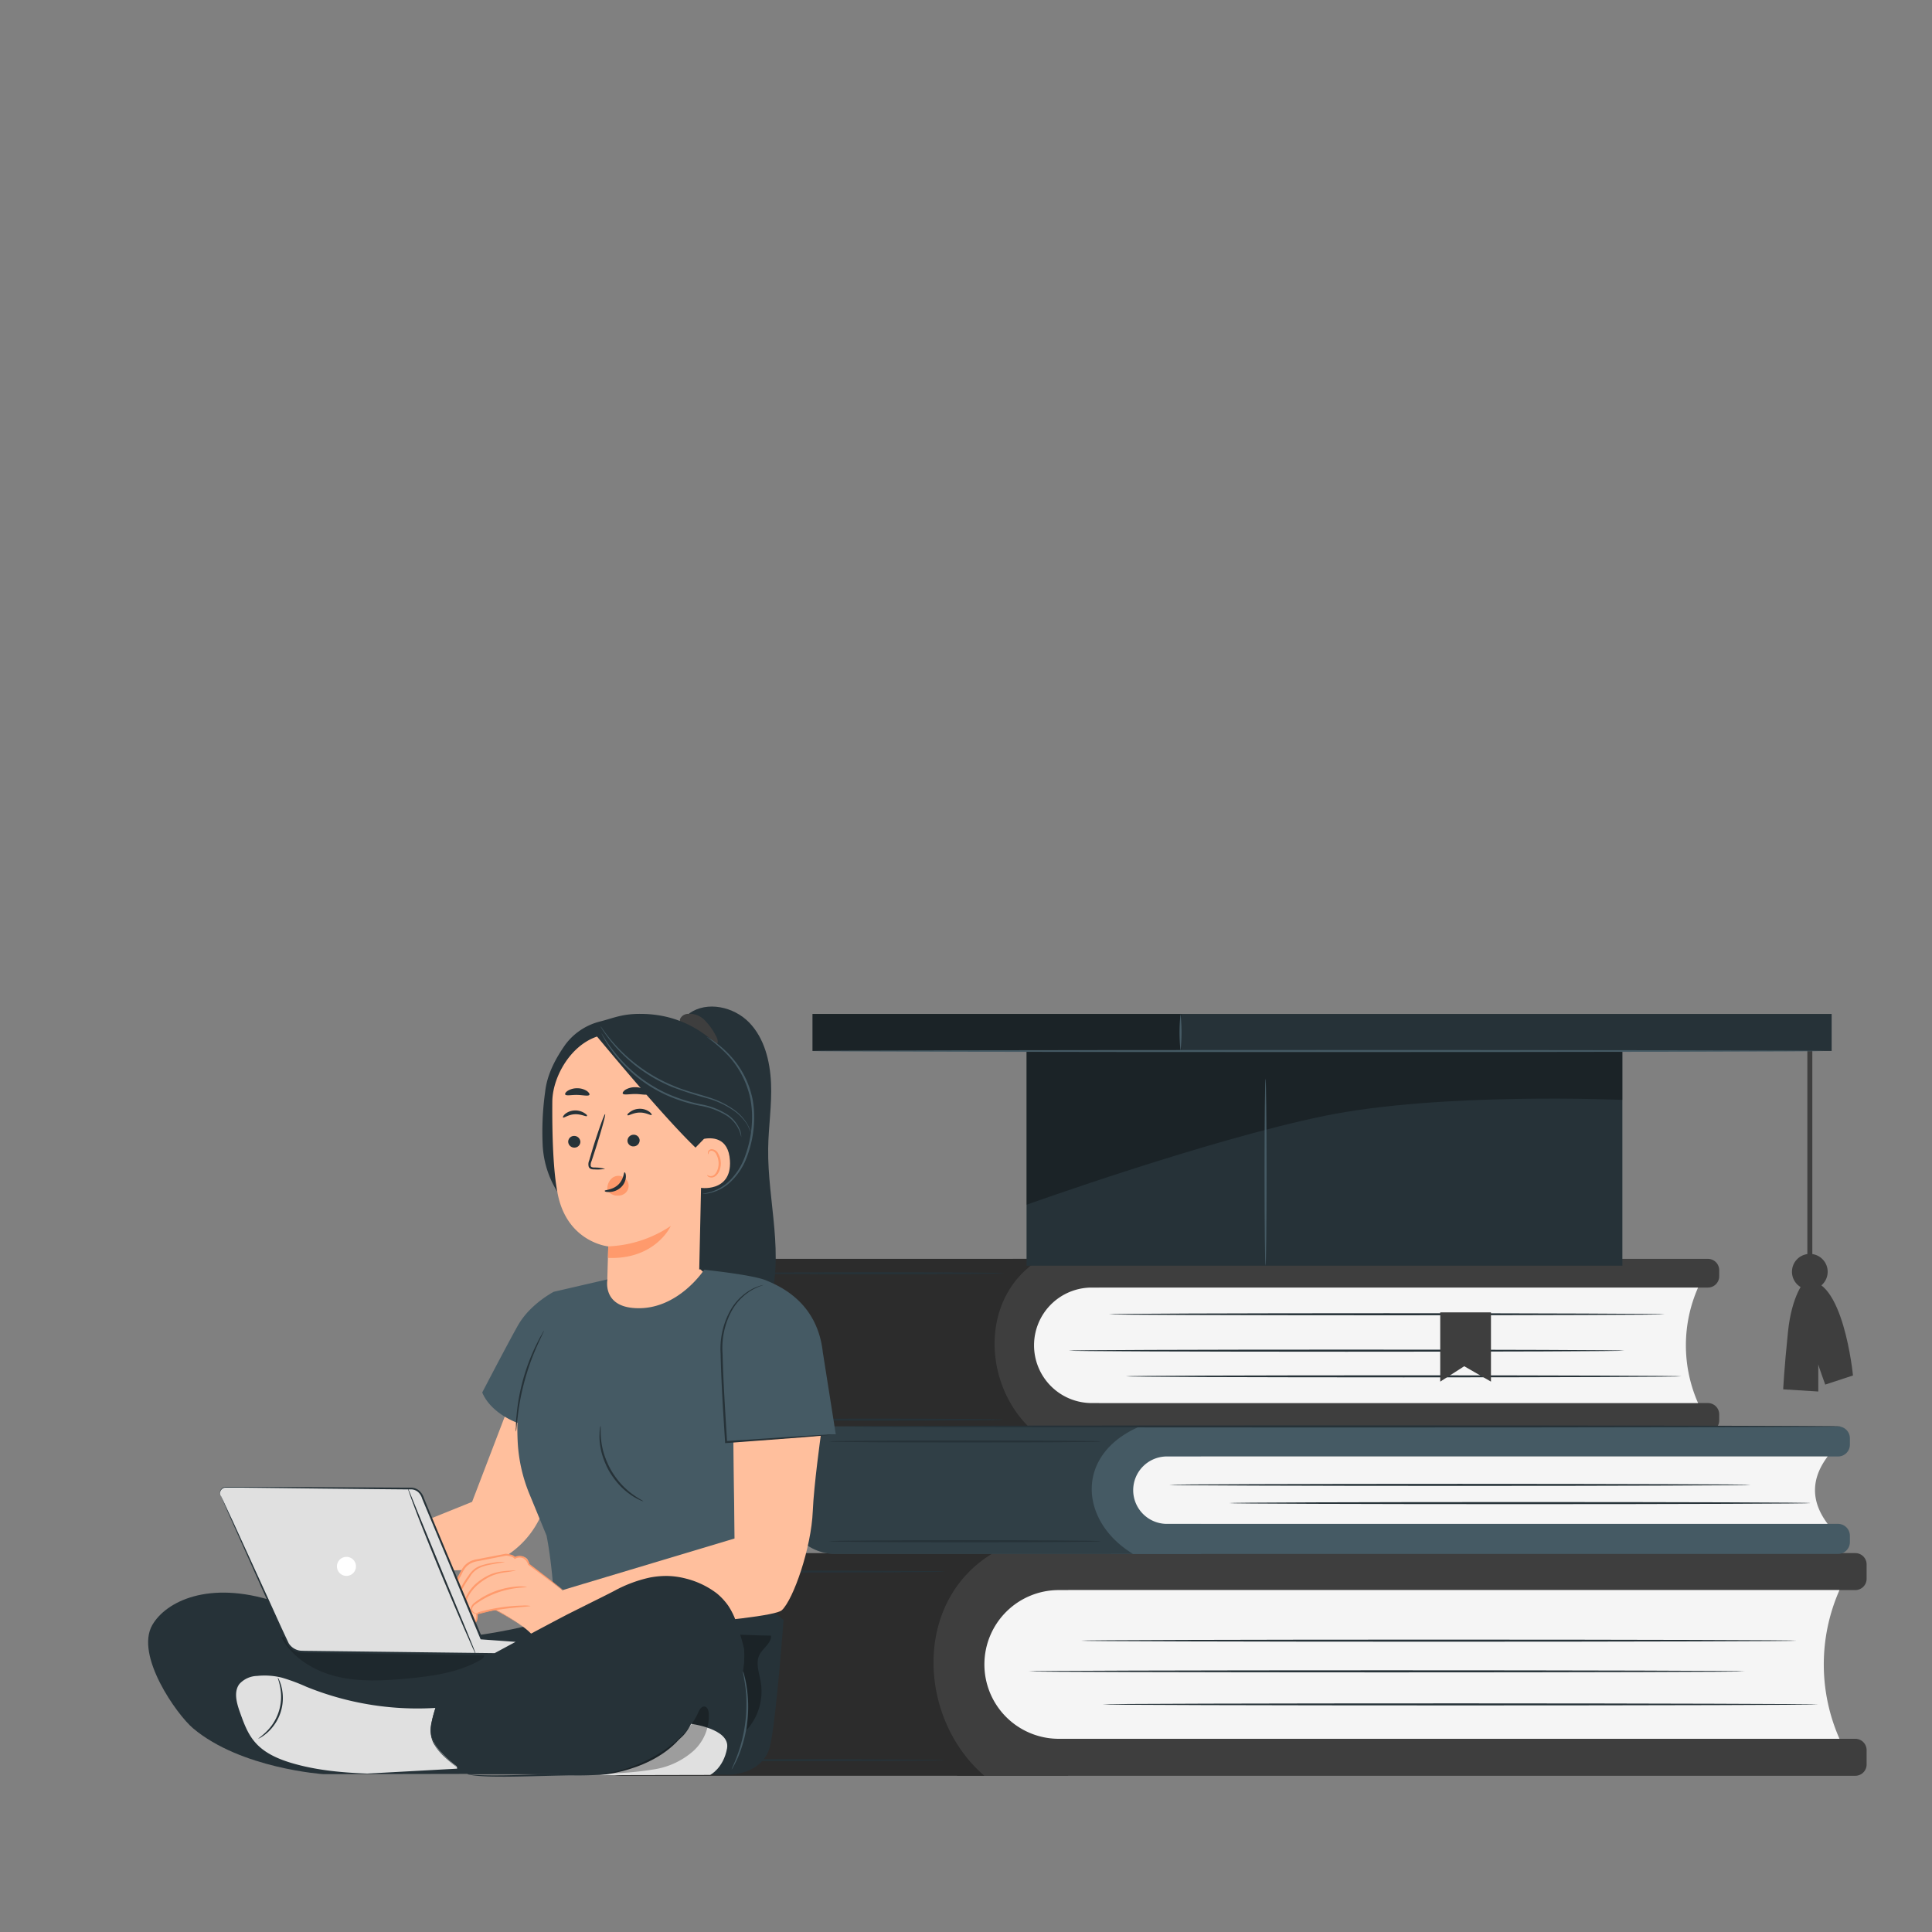 <svg xmlns="http://www.w3.org/2000/svg" viewBox="0 0 500 500"><rect x="0" y="0" width="500" height="500" fill="#808080" stroke="none"/><g id="freepik--Books--inject-187"><path d="M199.18,325.79h85.26a0,0,0,0,1,0,0v44.74a0,0,0,0,1,0,0H199.18a17.65,17.65,0,0,1-17.65-17.65v-9.45a17.65,17.65,0,0,1,17.65-17.65Z" style="fill:#3E3E3E"></path><path d="M262.15,325.79H442a2.93,2.93,0,0,1,2.93,2.93v1.57a2.93,2.93,0,0,1-2.93,2.93H262.15a0,0,0,0,1,0,0v-7.43A0,0,0,0,1,262.15,325.79Z" style="fill:#3E3E3E"></path><path d="M262.15,363.11H442a2.93,2.93,0,0,1,2.93,2.93v1.57a2.93,2.93,0,0,1-2.93,2.93H262.15a0,0,0,0,1,0,0v-7.43a0,0,0,0,1,0,0Z" style="fill:#3E3E3E"></path><path d="M439.46,363.11H282.55a14.94,14.94,0,0,1-14.94-14.95h0a14.94,14.94,0,0,1,14.94-14.94H439.46A37,37,0,0,0,439.46,363.11Z" style="fill:#f5f5f5"></path><path d="M267.61,370.54H199.53a18,18,0,0,1-18-18v-8.89a17.86,17.86,0,0,1,17.86-17.86h69.91C253.11,335.61,254.32,359.11,267.61,370.54Z" style="opacity:0.3"></path><path d="M420.4,349.55c0,.15-32.21.27-71.93.27s-71.93-.12-71.93-.27,32.2-.27,71.93-.27S420.4,349.4,420.4,349.55Z" style="fill:#263238"></path><path d="M435.2,356.19c0,.15-32.21.27-71.93.27s-71.93-.12-71.93-.27,32.2-.26,71.93-.26S435.2,356.05,435.2,356.19Z" style="fill:#263238"></path><path d="M430.84,340.13c0,.15-32.21.27-71.93.27s-71.94-.12-71.94-.27,32.2-.27,71.94-.27S430.84,340,430.84,340.13Z" style="fill:#263238"></path><path d="M259.73,367.4c0,.15-15.08.27-33.67.27s-33.67-.12-33.67-.27,15.07-.27,33.67-.27S259.73,367.25,259.73,367.4Z" style="fill:#263238"></path><path d="M259.73,329.51c0,.15-15.08.27-33.67.27s-33.67-.12-33.67-.27,15.07-.27,33.67-.27S259.73,329.36,259.73,329.51Z" style="fill:#263238"></path><path d="M161.54,401.94H276.43a0,0,0,0,1,0,0v57.62a0,0,0,0,1,0,0H161.54a17.65,17.65,0,0,1-17.65-17.65V419.59a17.65,17.65,0,0,1,17.65-17.65Z" style="fill:#3E3E3E"></path><path d="M247.72,401.94H480.15a2.93,2.93,0,0,1,2.93,2.93v3.71a2.93,2.93,0,0,1-2.93,2.93H247.72a0,0,0,0,1,0,0v-9.57A0,0,0,0,1,247.72,401.94Z" style="fill:#3E3E3E"></path><path d="M247.72,450H480.15a2.93,2.93,0,0,1,2.93,2.93v3.71a2.93,2.93,0,0,1-2.93,2.93H247.72a0,0,0,0,1,0,0V450A0,0,0,0,1,247.72,450Z" style="fill:#3E3E3E"></path><path d="M476.06,450H274a19.25,19.25,0,0,1-19.24-19.25h0A19.24,19.24,0,0,1,274,411.51H476.06A47.59,47.59,0,0,0,476.06,450Z" style="fill:#f5f5f5"></path><path d="M254.74,459.56H161.31a17.41,17.41,0,0,1-17.41-17.42V420a18,18,0,0,1,18-18h95C236.07,414.58,237.63,444.85,254.74,459.56Z" style="opacity:0.3"></path><path d="M451.51,432.54c0,.15-41.48.27-92.63.27s-92.64-.12-92.64-.27,41.47-.27,92.64-.27S451.51,432.39,451.51,432.54Z" style="fill:#263238"></path><path d="M470.58,441.09c0,.15-41.48.27-92.64.27s-92.64-.12-92.64-.27,41.47-.26,92.64-.26S470.58,441,470.58,441.09Z" style="fill:#263238"></path><path d="M465,424.6c0,.15-41.47.27-92.63.27s-92.64-.12-92.64-.27,41.47-.27,92.64-.27S465,424.45,465,424.6Z" style="fill:#263238"></path><path d="M244.59,455.52c0,.15-19.41.27-43.36.27s-43.36-.12-43.36-.27,19.41-.26,43.36-.26S244.59,455.38,244.59,455.52Z" style="fill:#263238"></path><path d="M244.59,406.73c0,.14-19.41.26-43.36.26s-43.36-.12-43.36-.26,19.41-.27,43.36-.27S244.59,406.58,244.59,406.73Z" style="fill:#263238"></path><path d="M216.18,369.16h94.66a0,0,0,0,1,0,0v33a0,0,0,0,1,0,0H216.18a13,13,0,0,1-13-13v-7a13,13,0,0,1,13-13Z" style="fill:#455a64"></path><path d="M287.52,369.16H475.68a3.07,3.07,0,0,1,3.07,3.07v1.64a3.07,3.07,0,0,1-3.07,3.07H287.52a0,0,0,0,1,0,0v-7.77A0,0,0,0,1,287.52,369.16Z" style="fill:#455a64"></path><path d="M287.52,394.38H475.68a3.07,3.07,0,0,1,3.07,3.07v1.64a3.07,3.07,0,0,1-3.07,3.07H287.52a0,0,0,0,1,0,0v-7.77A0,0,0,0,1,287.52,394.38Z" style="fill:#455a64"></path><path d="M473,394.38H302a8.73,8.73,0,0,1-8.73-8.72h0a8.73,8.73,0,0,1,8.73-8.73H473Q466.44,385.66,473,394.38Z" style="fill:#f5f5f5"></path><path d="M293.22,402.15h-77a13.09,13.09,0,0,1-13.09-13.1v-6.52a13.36,13.36,0,0,1,13.36-13.37H295C278.05,376.4,279.32,393.73,293.22,402.15Z" style="opacity:0.3"></path><path d="M453.09,384.28c0,.15-33.7.27-75.26.27s-75.26-.12-75.26-.27,33.69-.26,75.26-.26S453.09,384.14,453.09,384.28Z" style="fill:#263238"></path><path d="M468.58,389c0,.15-33.7.27-75.26.27s-75.26-.12-75.26-.27,33.69-.27,75.26-.27S468.58,388.83,468.58,389Z" style="fill:#263238"></path><path d="M285,398.87c0,.15-15.77.27-35.23.27s-35.23-.12-35.23-.27,15.77-.27,35.23-.27S285,398.72,285,398.87Z" style="fill:#263238"></path><path d="M285,373.05c0,.15-15.77.26-35.23.26s-35.23-.11-35.23-.26,15.77-.27,35.23-.27S285,372.9,285,373.05Z" style="fill:#263238"></path><path d="M476.5,369.16c0,.15-57.87.27-129.23.27S218,369.31,218,369.16s57.85-.27,129.24-.27S476.5,369,476.5,369.16Z" style="fill:#263238"></path><polygon points="372.73 339.64 372.73 357.56 378.94 353.58 385.86 357.56 385.86 339.64 372.73 339.64" style="fill:#3E3E3E"></polygon></g><g id="freepik--graduation-cap--inject-187"><path d="M467.74,265.27v81.91a.65.65,0,0,0,1.29,0V265.27a.65.65,0,0,0-1.29,0Z" style="fill:#3E3E3E"></path><path d="M473,329.13a4.62,4.62,0,1,1-4.62-4.62A4.62,4.62,0,0,1,473,329.13Z" style="fill:#3E3E3E"></path><path d="M467.1,331.52s-3.37,3.37-4.38,13.24-1.23,14.8-1.23,14.8l9.08.56v-7.06c0,.33,1.8,5.27,1.8,5.27l7.18-2.36S477,329.73,467.1,331.52Z" style="fill:#3E3E3E"></path><rect x="265.67" y="271.97" width="154.2" height="55.59" style="fill:#263238"></rect><rect x="210.28" y="262.41" width="263.75" height="9.57" style="fill:#263238"></rect><path d="M265.67,311.79s46.84-16.8,77.1-23,77.1-4.14,77.1-4.14V272H265.67Z" style="opacity:0.3"></path><rect x="210.28" y="262.41" width="95.4" height="9.57" style="opacity:0.3"></rect><path d="M472.12,272c0,.15-58.65.27-131,.27s-131-.12-131-.27,58.63-.26,131-.26S472.12,271.83,472.12,272Z" style="fill:#455a64"></path><path d="M305.53,272.05a43.88,43.88,0,0,1,0-9.72,45.55,45.55,0,0,1,0,9.72Z" style="fill:#455a64"></path><path d="M327.52,327.57c-.14,0-.26-10.85-.26-24.23s.12-24.22.26-24.22.27,10.84.27,24.22S327.67,327.57,327.52,327.57Z" style="fill:#455a64"></path></g><g id="freepik--Character--inject-187"><path d="M104.45,395.84l17.73-7.16,13.54-35.37,18.05,9.3s-1.74,3.49-5.47,12.14c-1.45,3.33-6.22,12.64-8.16,17.17a23.86,23.86,0,0,1-21.27,14.45l-16.64.43Z" style="fill:#ffbf9d"></path><path d="M95.64,389,93,386.18a3,3,0,0,0-1.73-.49l-8.48.26a5.3,5.3,0,0,0-3.93,2.38l-3.09,5.25s-2.07,3.59-1.81,4.47a1.55,1.55,0,0,0,1.79,1.05s.3,1.66.85,2a2.64,2.64,0,0,0,2.07.13,1.73,1.73,0,0,0,1.67,1,2.57,2.57,0,0,0,.44-.08c1-.31,1.46-2.26,1.46-2.26l4.3-.79s6.18,4.13,8.36,6.83,7.88.64,7.88.64l2.13-10.2Z" style="fill:#ffbf9d"></path><path d="M89.39,390.21a7,7,0,0,1-1.86.31c-1.17.13-2.82.18-4.69.42l.2-.15a17,17,0,0,1-1.1,2,22.82,22.82,0,0,1-4.08,4.83,7.83,7.83,0,0,1-2.13,1.52c0-.07.75-.67,1.87-1.8a28.14,28.14,0,0,0,3.89-4.83c.41-.67.78-1.33,1.09-2l.06-.13.14,0c1.91-.21,3.56-.19,4.73-.23A9.08,9.08,0,0,1,89.39,390.21Z" style="fill:#ff9a6c"></path><path d="M89.58,394.26a4.22,4.22,0,0,1-1.6.42,12.19,12.19,0,0,1-4.15-.14l.31-.17a16,16,0,0,1-.62,1.54,13.29,13.29,0,0,1-3.19,4.19,5.42,5.42,0,0,1-1.82,1.19,20.12,20.12,0,0,1,1.56-1.47,14.85,14.85,0,0,0,3-4.15,13.89,13.89,0,0,0,.61-1.47l.08-.22.22,0A20.84,20.84,0,0,0,89.58,394.26Z" style="fill:#ff9a6c"></path><path d="M100.36,396.35l-7.57-3.52a8.13,8.13,0,0,0-3.3-1A7.87,7.87,0,0,0,86,393l-4.08,2.1c-.22.12-.46.26-.53.49s.12.63.35.86a6,6,0,0,0,7.88.32,16.19,16.19,0,0,0,2.55,5,5.54,5.54,0,0,0,5,2.13" style="fill:#ffbf9d"></path><path d="M97.15,404a.63.63,0,0,1-.2.06,2.75,2.75,0,0,1-.62.08,4.85,4.85,0,0,1-2.28-.56,7.14,7.14,0,0,1-2.68-2.44,19.91,19.91,0,0,1-2-4.22l.38.09a6,6,0,0,1-4.41,1.38,6.27,6.27,0,0,1-2.46-.69,5.71,5.71,0,0,1-1.09-.75,3.33,3.33,0,0,1-.49-.5,1,1,0,0,1-.21-.83.9.9,0,0,1,.45-.56c.18-.11.33-.18.49-.27l.94-.48,1.85-1a16.77,16.77,0,0,1,3.65-1.59,5.6,5.6,0,0,1,3.59.55c1,.46,2,.92,2.8,1.33l4,2a10.92,10.92,0,0,1,1.45.79,9.92,9.92,0,0,1-1.54-.6l-4.1-1.81-2.82-1.26a5.11,5.11,0,0,0-3.3-.47,16.58,16.58,0,0,0-3.52,1.57l-1.84,1-.94.49c-.32.16-.66.32-.68.48s.23.55.54.8a5.12,5.12,0,0,0,1,.68,5.86,5.86,0,0,0,2.25.64,5.59,5.59,0,0,0,4.06-1.22l.26-.22.11.32a20.52,20.52,0,0,0,1.87,4.17,7,7,0,0,0,2.48,2.41A5.48,5.48,0,0,0,97.15,404Z" style="fill:#ff9a6c"></path><path d="M198.8,297.27c.07-5.68,1-11.34.74-17s-1.71-11.59-5.67-15.66S183,259,178.4,262.25l-1,4.84c1.82,21.9,1.58,44.15,3.4,66.05.24,2.88,2.57,5.49,3.88,8.06s3.94,4.7,6.82,4.52c3.77-.23,6.24-4.05,7.41-7.65C203.21,325.06,198.63,311,198.8,297.27Z" style="fill:#263238"></path><path d="M185.14,267.82a16,16,0,0,0-2.89-3.91,5.41,5.41,0,0,0-4.47-1.5,2.25,2.25,0,0,0-1.77,1.3c-.25.72.29,1.69,1.05,1.62l.16.14q2.55,2.26,5.19,4.41a4.4,4.4,0,0,0,1.45.9,1.53,1.53,0,0,0,1.59-.34C186.08,269.74,185.62,268.63,185.14,267.82Z" style="fill:#3E3E3E"></path><path d="M188.35,273.4c-5.66-6.92-13.26-10.91-22.2-11-5-.09-7.13,1-10.76,1.94a16,16,0,0,0-9.08,6c-2.57,3.65-4.73,7.74-5.22,12.19a74.25,74.25,0,0,0-.65,13.73,25,25,0,0,0,4.28,12.89l11.64,2c6.43.22,12.95.43,19.22-1s12.35-4.84,15.7-10.33C195.94,292.14,194,280.31,188.35,273.4Z" style="fill:#263238"></path><path d="M178,273.32l-15.52-6.17-4.06.47c-9.12,0-15.42,10.1-15.48,17.48-.06,8.22.18,18.24,1.48,24.29,2.63,12.17,13,13.18,13,13.18s-.21,6.49-.29,10.57l23.77-1.71,1.19-53.94A4.32,4.32,0,0,0,178,273.32Z" style="fill:#ffbf9d"></path><path d="M162.67,306.54a2.58,2.58,0,0,0-.9-1.59,2.65,2.65,0,0,0-3.21-.19,3.56,3.56,0,0,0-1.35,3.33h0a3.23,3.23,0,0,0,2.31,1.34,3.09,3.09,0,0,0,.43,0,2.83,2.83,0,0,0,2-.77A2.58,2.58,0,0,0,162.67,306.54Z" style="fill:#ff9a6c"></path><path d="M147.05,295.49a1.57,1.57,0,0,0,1.6,1.51,1.52,1.52,0,0,0,1.55-1.51,1.59,1.59,0,0,0-1.61-1.51A1.51,1.51,0,0,0,147.05,295.49Z" style="fill:#263238"></path><path d="M145.72,289.21c.2.19,1.35-.75,3-.84s3,.69,3.16.47-.14-.46-.7-.82a4.32,4.32,0,0,0-2.54-.63,4.16,4.16,0,0,0-2.41.92C145.77,288.74,145.61,289.12,145.72,289.21Z" style="fill:#263238"></path><path d="M156.6,302.5a10.67,10.67,0,0,0-2.78-.35c-.43,0-.85-.08-.94-.38a2.28,2.28,0,0,1,.22-1.29c.35-1.07.72-2.19,1.1-3.37,1.52-4.78,2.6-8.71,2.4-8.77s-1.58,3.77-3.1,8.56l-1,3.38a2.47,2.47,0,0,0-.13,1.71,1.06,1.06,0,0,0,.74.59,2.86,2.86,0,0,0,.74.06A11.7,11.7,0,0,0,156.6,302.5Z" style="fill:#263238"></path><path d="M157.4,322.56a31.26,31.26,0,0,0,16.2-5.29s-3.91,8.75-16.26,8.28Z" style="fill:#ff9a6c"></path><path d="M161.65,303.39c-.27,0-.18,1.84-1.68,3.23s-3.47,1.3-3.47,1.56.46.33,1.28.31a4.57,4.57,0,0,0,2.91-1.2,4,4,0,0,0,1.29-2.7C162,303.82,161.78,303.38,161.65,303.39Z" style="fill:#263238"></path><path d="M146.29,283.28c.31.39,1.59.05,3.11.09s2.8.37,3.12,0c.14-.19-.05-.58-.6-1a4.52,4.52,0,0,0-2.5-.73,4.61,4.61,0,0,0-2.52.67C146.35,282.69,146.16,283.08,146.29,283.28Z" style="fill:#263238"></path><path d="M165.54,295.07a1.58,1.58,0,0,1-1.5,1.61,1.51,1.51,0,0,1-1.65-1.39,1.59,1.59,0,0,1,1.49-1.62A1.52,1.52,0,0,1,165.54,295.07Z" style="fill:#263238"></path><path d="M168.64,288.55c-.19.21-1.4-.65-3.1-.62s-2.92.91-3.11.7.1-.46.64-.87a4.29,4.29,0,0,1,2.48-.81,4.14,4.14,0,0,1,2.47.75C168.55,288.09,168.74,288.46,168.64,288.55Z" style="fill:#263238"></path><path d="M167.62,283.13c-.32.39-1.64,0-3.21,0s-2.91.31-3.22-.09c-.14-.19.07-.58.64-1a4.9,4.9,0,0,1,2.61-.67,4.7,4.7,0,0,1,2.57.73C167.58,282.54,167.77,282.94,167.62,283.13Z" style="fill:#263238"></path><path d="M180,298.11c0-.91.89-3.12,1.79-3.31,2.39-.51,6.74-.56,7.12,5.56.52,8.37-8,7.16-8,6.92S180.15,301.27,180,298.11Z" style="fill:#ffbf9d"></path><path d="M183,304.08s.15.1.4.19a1.46,1.46,0,0,0,1.1,0c.86-.38,1.52-1.83,1.47-3.34a4.83,4.83,0,0,0-.54-2.06,1.67,1.67,0,0,0-1.17-1.05.74.74,0,0,0-.83.45c-.1.24,0,.41-.08.42s-.19-.13-.14-.48a.9.9,0,0,1,.3-.54,1.05,1.05,0,0,1,.79-.26,2,2,0,0,1,1.6,1.2,5,5,0,0,1,.65,2.3c.05,1.69-.72,3.32-1.9,3.74a1.58,1.58,0,0,1-1.35-.13C183,304.29,183,304.1,183,304.08Z" style="fill:#ff9a6c"></path><path d="M182.11,294.82,180,297c-9.18-8.79-27.12-30.79-26.11-29.48A26.62,26.62,0,0,1,167,266.13c6.83,1.16,19.77,4.58,19.57,12.63S182.11,294.82,182.11,294.82Z" style="fill:#263238"></path><path d="M194.27,293a2.48,2.48,0,0,0-.13-.48,8.5,8.5,0,0,0-.57-1.32,12.19,12.19,0,0,0-3.5-3.93,22.74,22.74,0,0,0-7-3.39c-2.8-.91-5.95-1.62-9.05-3a40.86,40.86,0,0,1-8.26-4.63,42.63,42.63,0,0,1-5.84-5.1,45.41,45.41,0,0,1-3.37-4l-.84-1.16a2.58,2.58,0,0,0-.32-.39,2.85,2.85,0,0,0,.25.44c.17.28.42.69.77,1.2a38.45,38.45,0,0,0,3.29,4.12,40.32,40.32,0,0,0,14.16,9.92,94.67,94.67,0,0,0,9.09,2.93,23,23,0,0,1,7,3.25,12.64,12.64,0,0,1,3.53,3.77C194,292.32,194.22,293,194.27,293Z" style="fill:#455a64"></path><path d="M191.83,294.29a4.32,4.32,0,0,0-.32-1.83,8.58,8.58,0,0,0-3.15-3.94,18.87,18.87,0,0,0-7-2.73,41.29,41.29,0,0,1-8.67-2.76,36.68,36.68,0,0,1-7.74-4.77,38.67,38.67,0,0,1-5.3-5.21,39.14,39.14,0,0,1-3-4.07l-.71-1.17a1.9,1.9,0,0,0-.27-.39,3.14,3.14,0,0,0,.2.43l.64,1.22a34.86,34.86,0,0,0,2.86,4.17,36.66,36.66,0,0,0,5.29,5.33,36.12,36.12,0,0,0,7.81,4.85,39.83,39.83,0,0,0,8.76,2.75,19,19,0,0,1,6.9,2.6,8.62,8.62,0,0,1,3.16,3.75A10.07,10.07,0,0,1,191.83,294.29Z" style="fill:#455a64"></path><path d="M181.83,309c0-.06.71-.15,1.95-.48a11.87,11.87,0,0,0,4.68-2.61,16.74,16.74,0,0,0,4.35-6.66,29.47,29.47,0,0,0,1.82-9.65,24.84,24.84,0,0,0-.41-5.08,23.48,23.48,0,0,0-5.72-11.28,37.55,37.55,0,0,0-5.62-4.89s.17.06.47.24.73.42,1.26.8a25.48,25.48,0,0,1,4.18,3.59,23.7,23.7,0,0,1,4.51,6.81,24.31,24.31,0,0,1,1.45,4.63,25.27,25.27,0,0,1,.43,5.19,29.17,29.17,0,0,1-1.89,9.82,16.89,16.89,0,0,1-4.57,6.77,11.68,11.68,0,0,1-4.88,2.53,11.89,11.89,0,0,1-1.49.24A3.34,3.34,0,0,1,181.83,309Z" style="fill:#455a64"></path><path d="M192.48,411.91,143,419.1c-18.59,5.26-38.17,6.8-58.64,5l74.47,34.74,29.9.46s9.1,0,10.69-7.94,3.36-32.12,3.36-32.12S196.87,414.12,192.48,411.91Z" style="fill:#263238"></path><g style="opacity:0.3"><path d="M192.33,432.74a71.66,71.66,0,0,1,.88,15,14.85,14.85,0,0,0,3.66-12.5c-.43-2.44-1.45-5.13-.17-7.26.86-1.43,3.13-3.07,2.8-4.7,0,0-2,0-3.79-.07-1.45-.06-4.46-.15-4.46-.15a16,16,0,0,1,.8,9.83"></path></g><polygon points="157.21 331.1 181.25 328.5 185.65 332.5 168.49 342.6 160.92 346.52 153.44 344.25 151.07 339.79 157.21 331.1" style="fill:#ffbf9d"></polygon><path d="M124.8,360.37s7.54-14.46,9.4-17.62c3.18-5.39,9.12-8.44,9.12-8.44l13.89-3.21s-1.44,7,7.2,7.44c11,.61,17.83-9.93,17.83-9.93s12.54,1.29,16,2.74,13.26,5.56,14.7,18.58l3.36,21.27-26.5,2,.36,28.32-11.26,9.21s-32.33,11.13-34.4,11.86c-1,.35-.74-13.39-3.05-25.17l-4.36-10.59A41.07,41.07,0,0,1,134,373.53c-.17-3-.09-5.3-.09-5.3S127.11,365.9,124.8,360.37Z" style="fill:#455a64"></path><path d="M145.68,411.49l44.43-13.33-.31-24.94,22.62-1.72s-1.8,12.92-2.07,19.54c-.38,9.53-5,22.85-8,25.67s-57.82,5.9-57.82,5.9Z" style="fill:#ffbf9d"></path><path d="M120.48,419.33a1.75,1.75,0,0,0,2.19.73c1-.4.73-2.42.73-2.42l4.73-1.16s6.53,3.54,9,6,7.9-.11,7.9-.11L146.16,412l-9.43-7.29s.58.44-.15-1-3.45-.66-3.45-.66c-.48-.71-2.31-.83-2.31-.83l-7.67,1.49a5.31,5.31,0,0,0-3.68,2.73l-2.87,5.43s-1.44,3.86-1.09,4.71a1.56,1.56,0,0,0,1.88.88s.57,2.42,1.22,2.45a5.15,5.15,0,0,0,1.87-.61Z" style="fill:#ffbf9d"></path><path d="M136.37,410.73c0,.08-1,.06-2.68.26a23.83,23.83,0,0,0-6.22,1.67,22.62,22.62,0,0,0-3.15,1.65c-.89.59-1.83,1.1-2.08,1.81a.94.94,0,0,0,.16.91,1.33,1.33,0,0,0,.62.45c.42.13.67,0,.69,0s-.23.23-.74.14a1.47,1.47,0,0,1-.78-.46,1.24,1.24,0,0,1-.28-1.2,2.48,2.48,0,0,1,.88-1.16c.4-.31.82-.62,1.29-.93a20.39,20.39,0,0,1,9.57-3.27A8.46,8.46,0,0,1,136.37,410.73Z" style="fill:#ff9a6c"></path><path d="M137.3,415.62c0,.14-3.16.26-7,.78s-6.92,1.24-7,1.1a7.86,7.86,0,0,1,2-.65,43.53,43.53,0,0,1,4.92-.94,44,44,0,0,1,5-.39A7.64,7.64,0,0,1,137.3,415.62Z" style="fill:#ff9a6c"></path><path d="M120.51,419.13a4,4,0,0,1-.16-.81,20,20,0,0,1-.18-2.27,9.93,9.93,0,0,1,.1-1.58,4.7,4.7,0,0,1,.63-1.74,10.54,10.54,0,0,1,2.66-3.2,14.69,14.69,0,0,1,3.56-2.15,13.46,13.46,0,0,1,3.3-.77c1-.11,1.72-.14,2.26-.17a2.85,2.85,0,0,1,.83,0,25.51,25.51,0,0,1-3,.5,14.64,14.64,0,0,0-3.18.84,14.94,14.94,0,0,0-3.42,2.12,10.86,10.86,0,0,0-2.58,3,6,6,0,0,0-.77,3.11C120.48,417.94,120.62,419.13,120.51,419.13Z" style="fill:#ff9a6c"></path><path d="M130.6,404.24c0,.08-1.15.2-3,.55s-4.6.76-6,3.34a26.52,26.52,0,0,0-3.43,6.37,15.63,15.63,0,0,0-.51,2.95,2,2,0,0,1-.11-.82,7.57,7.57,0,0,1,.28-2.23,23,23,0,0,1,3.36-6.55,8.1,8.1,0,0,1,1.39-1.63,5.34,5.34,0,0,1,1.75-1,16.61,16.61,0,0,1,3.24-.77A12.16,12.16,0,0,1,130.6,404.24Z" style="fill:#ff9a6c"></path><path d="M135.27,421a3.08,3.08,0,0,1-.49-.32l-1.37-.93a54.63,54.63,0,0,0-5.36-3.11h.11l-4.72,1.19.15-.22a5.17,5.17,0,0,1,0,1.18,2.2,2.2,0,0,1-.45,1.19,1.17,1.17,0,0,1-.61.34,1.68,1.68,0,0,1-.67.09,2,2,0,0,1-1.25-.56,3,3,0,0,1-.23-.27l0-.07,0,0v0h0l.28.08h0l-.15.07a5.46,5.46,0,0,1-.6.27,6,6,0,0,1-.64.21,2,2,0,0,1-.35.07.84.84,0,0,1-.45-.05,1.38,1.38,0,0,1-.52-.6,5.24,5.24,0,0,1-.29-.64,9.77,9.77,0,0,1-.41-1.33l.29.17a1.81,1.81,0,0,1-1.83-.47,1.47,1.47,0,0,1-.4-.94,4.83,4.83,0,0,1,.09-.94,25.58,25.58,0,0,1,1.06-3.54v0h0l1.53-2.9,1-1.83a10,10,0,0,1,1.08-1.79,5.28,5.28,0,0,1,1.65-1.29,6.77,6.77,0,0,1,1.94-.56l7.22-1.39h.06a6.31,6.31,0,0,1,1.31.24,2.19,2.19,0,0,1,1.17.69l-.28-.06a2.7,2.7,0,0,1,2.5-.06,3.21,3.21,0,0,1,1.38,1.86l-.07-.09,6.5,5,1.75,1.38a4.58,4.58,0,0,1,.59.51,4,4,0,0,1-.65-.42l-1.81-1.31-6.6-4.86-.05,0,0-.07a2.76,2.76,0,0,0-1.21-1.61,2.27,2.27,0,0,0-2.1.07l-.17.08-.11-.14a1.83,1.83,0,0,0-.94-.52,6.23,6.23,0,0,0-1.22-.21h.06l-7.22,1.42a6.17,6.17,0,0,0-1.82.53,4.62,4.62,0,0,0-1.48,1.16,9.21,9.21,0,0,0-1,1.71l-1,1.83c-.53,1-1,2-1.53,2.9v0a26.14,26.14,0,0,0-1,3.46,4.2,4.2,0,0,0-.09.83,1,1,0,0,0,.28.64,1.35,1.35,0,0,0,1.34.34l.24-.06,0,.23c.11.43.24.87.39,1.28a2.42,2.42,0,0,0,.58,1,.35.35,0,0,0,.2,0l.29-.06a3.37,3.37,0,0,0,.59-.19c.19-.07.38-.16.57-.25l.14-.06h0l.29.08h0v0l0,0,0,.05a1.92,1.92,0,0,0,.18.22,1.43,1.43,0,0,0,1.49.38.77.77,0,0,0,.42-.22,3,3,0,0,0,.37-2v-.18l.16,0,4.74-1.12h.06l0,0a45,45,0,0,1,5.31,3.25c.59.43,1,.77,1.33,1A3.57,3.57,0,0,1,135.27,421Z" style="fill:#ff9a6c"></path><path d="M112.17,427.42s-31.35-9.85-41.19-13c-17-5.5-28.06.06-31.56,6.12-4.54,7.87,6.35,23.22,10.55,26.75,12.43,10.45,33.74,11.86,33.74,11.86h0l76.62-.14L138,428.63Z" style="fill:#263238"></path><path d="M116.87,441.64a76.36,76.36,0,0,1-37.61-5.12A49,49,0,0,0,73,434.19a18.52,18.52,0,0,0-6.47-.46,6.42,6.42,0,0,0-4.56,2.07c-1.53,2-.75,4.88.1,7.26,1,2.8,2,5.66,4,7.9,2.27,2.61,5.57,4.11,8.88,5.15,6.47,2,13.3,2.63,20.08,2.89l23.28-1.27Z" style="fill:#e0e0e0"></path><path d="M71.91,434.2a2.05,2.05,0,0,1,.35.63,9.48,9.48,0,0,1,.62,1.86,12,12,0,0,1-3.8,11.81,10.84,10.84,0,0,1-1.58,1.15c-.41.23-.64.33-.66.3s.84-.58,2-1.71a12.65,12.65,0,0,0,3.69-11.48C72.25,435.16,71.83,434.23,71.91,434.2Z" style="fill:#263238"></path><path d="M192.19,425.5c-1.82-5.16-2.12-12.74-13.35-16.38s-19.71,3.34-25.48,5.76-37.3,19.72-37.3,19.72-5.94,10.59-4.25,15.27,9.37,9.3,9.37,9.3h35.27c9.1,0,26-.31,26-.31a103.68,103.68,0,0,0,6.07-11.52l.3-1.52C188.85,444.61,194,430.66,192.19,425.5Z" style="fill:#263238"></path><path d="M172.65,452.29a1.12,1.12,0,0,1-.26.48,6.36,6.36,0,0,1-1.16,1.05,30.29,30.29,0,0,1-5,2.79,32.48,32.48,0,0,1-3.68,1.45,27.24,27.24,0,0,1-4.45,1,85.57,85.57,0,0,1-10.36.4c-7.33.12-14,.4-18.8.34-2.41,0-4.36-.11-5.7-.25a14.3,14.3,0,0,1-1.54-.22,2.64,2.64,0,0,1-.53-.12c0-.05.74.08,2.08.15s3.29.12,5.69.1c4.81,0,11.45-.37,18.8-.49a91.31,91.31,0,0,0,10.31-.36,27.77,27.77,0,0,0,4.38-.9,32,32,0,0,0,3.66-1.38,32.87,32.87,0,0,0,5-2.63,7.13,7.13,0,0,0,1.19-1C172.56,452.46,172.62,452.28,172.65,452.29Z" style="fill:#263238"></path><path d="M121.18,459.17l-.47-.25c-.3-.17-.74-.45-1.31-.82a31.72,31.72,0,0,1-4.64-3.69,14.6,14.6,0,0,1-2.62-3.38,7.83,7.83,0,0,1-.52-5,42.34,42.34,0,0,1,4.27-11.5l0-.05,0,0c5.78-3.18,12.41-6.79,19.65-10.68,3.62-1.94,7.39-3.95,11.31-6,2-1,4-2,6-3s4.05-2,6.12-3.08a34.6,34.6,0,0,1,9.11-3.43,22.4,22.4,0,0,1,4.75-.43,20.93,20.93,0,0,1,4.62.66,22.08,22.08,0,0,1,8.08,3.86,16.36,16.36,0,0,1,2.94,3.18,18.69,18.69,0,0,1,1.89,3.73c.5,1.28.85,2.57,1.21,3.83a30.37,30.37,0,0,1,1,3.74,24.55,24.55,0,0,1-.6,7.21c-.45,2.25-1,4.35-1.57,6.3-.28,1-.56,1.93-.82,2.84s-.56,1.81-.7,2.61v0c-.12.57-.21,1-.31,1.51h0a37.28,37.28,0,0,1-4.05,8.78,15.12,15.12,0,0,1-2.15,2.7l.13-.18c.11-.13.25-.29.42-.51a23.94,23.94,0,0,0,1.48-2.08,38.48,38.48,0,0,0,3.91-8.79h0c.57-.48.46-.95.29-1.52v0a24.24,24.24,0,0,1,.68-2.7l.81-2.83c.54-2,1.08-4.06,1.52-6.29a24.35,24.35,0,0,0,.56-7.09,33.24,33.24,0,0,0-1-3.67c-.37-1.26-.73-2.54-1.22-3.79a18.08,18.08,0,0,0-1.85-3.64,15.66,15.66,0,0,0-2.86-3.07,22.1,22.1,0,0,0-12.42-4.4,21.44,21.44,0,0,0-4.64.43,34,34,0,0,0-9,3.39c-2,1-4,2.2-6.15,3.09s-4,1.95-6,3c-3.91,2-7.69,4-11.31,6l-19.68,10.61.07-.08a42.42,42.42,0,0,0-4.29,11.37,7.49,7.49,0,0,0,.45,4.85,14,14,0,0,0,2.54,3.35,33.18,33.18,0,0,0,4.55,3.75l1.28.86C121,459.06,121.18,459.17,121.18,459.17Z" style="fill:#263238"></path><path d="M178.58,446.08s10.51,1.26,9.58,6.4-4.37,6.87-4.37,6.87l-28.56.06S172.28,458.23,178.58,446.08Z" style="fill:#e0e0e0"></path><path d="M179.6,443.59a3.52,3.52,0,0,1-.32,1.45,11,11,0,0,1-1.7,3.19,8.62,8.62,0,0,1-4,3.08,23.42,23.42,0,0,0,3.63-3.38A29.53,29.53,0,0,0,179.6,443.59Z" style="fill:#263238"></path><path d="M176,445.6a6.87,6.87,0,0,1-1,3.66,8,8,0,0,1-2.29,3c-.11-.09.92-1.42,1.85-3.25S175.82,445.58,176,445.6Z" style="fill:#263238"></path><path d="M189.36,457.92c-.08,0,.6-1.34,1.42-3.55a37.82,37.82,0,0,0,2.07-18.09c-.31-2.33-.67-3.76-.59-3.78a3.89,3.89,0,0,1,.34,1,25.52,25.52,0,0,1,.59,2.75,33.91,33.91,0,0,1-2.08,18.26A24.71,24.71,0,0,1,189.9,457,4.5,4.5,0,0,1,189.36,457.92Z" style="fill:#455a64"></path><g style="opacity:0.3"><path d="M183.42,443.31c-.08-.69-.35-1.51-1-1.65-.84-.17-1.41.79-1.74,1.57C177,451.6,165.11,458.13,156,459a83.33,83.33,0,0,0,13.19-1.08,20,20,0,0,0,10.06-4.6A12.21,12.21,0,0,0,183.42,443.31Z"></path></g><path d="M113.84,431.92a29.92,29.92,0,0,1-5.06-1.93,29.57,29.57,0,0,1-4.86-2.37,31.1,31.1,0,0,1,5.06,1.92A29.54,29.54,0,0,1,113.84,431.92Z" style="fill:#263238"></path><g style="opacity:0.2"><path d="M124,427.5q-20.4-3.9-40.95-6.93l-10.2,3.22c2.86,5.32,8.51,8.71,14.38,10.11s12,1.07,18,.52c6.62-.61,13.42-1.54,19.18-4.86.44-.25.94-.63.88-1.14S124.59,427.61,124,427.5Z"></path></g><path d="M57.06,387l17.14,37.9a4.42,4.42,0,0,0,4,2.61l50,.65,6.3-3.39-9.87-.72-15.36-36.86a3.17,3.17,0,0,0-2.9-1.95l-47.89-.36A1.5,1.5,0,0,0,57.06,387Z" style="fill:#e0e0e0"></path><path d="M57.06,387a1.16,1.16,0,0,1-.15-.46,1.52,1.52,0,0,1,.47-1.31,1.58,1.58,0,0,1,1-.42h4.39l20.05.07,13.94.07,7.79.05,2,0a3.39,3.39,0,0,1,2,.84,4.24,4.24,0,0,1,1.15,1.84l.82,2c4.37,10.47,9.2,22.05,14.32,34.29l-.24-.17,9.53.7.34,0,1,.07-.85.46-6.3,3.39-.07,0h-.07l-37.9-.52-8.46-.12c-1.38,0-2.7,0-4.07-.08a4.71,4.71,0,0,1-3.39-2.1c-2.23-4.69-4.09-9-5.9-13l-8.38-18.74c-1-2.19-1.72-3.9-2.24-5.09-.25-.56-.43-1-.57-1.32s-.18-.46-.18-.46a4.14,4.14,0,0,1,.23.44l.62,1.3c.54,1.17,1.32,2.87,2.33,5l8.54,18.68c1.81,3.93,3.75,8.35,5.93,12.91a4.2,4.2,0,0,0,3.06,1.88c1.28.06,2.67.05,4,.07l8.46.1,37.9.46-.14,0,6.3-3.4.12.53-.34,0-9.53-.69-.17,0-.07-.15c-5.09-12.26-9.91-23.84-14.27-34.32l-.81-1.95a3.7,3.7,0,0,0-1-1.67,2.86,2.86,0,0,0-1.72-.73l-2,0-7.79-.07-13.93-.14L62.74,385,59.6,385H58.36a1.46,1.46,0,0,0-1.4,1.59A3.81,3.81,0,0,0,57.06,387Z" style="fill:#263238"></path><path d="M123.12,428.09a2,2,0,0,1-.23-.42l-.57-1.22c-.5-1.14-1.18-2.68-2-4.54-1.67-3.85-3.94-9.17-6.38-15.09s-4.6-11.29-6.09-15.2c-.75-2-1.34-3.55-1.72-4.66-.18-.51-.32-.93-.44-1.28a2.27,2.27,0,0,1-.12-.46,1.8,1.8,0,0,1,.22.42l.52,1.25c.47,1.16,1.1,2.71,1.86,4.6,1.62,3.94,3.81,9.26,6.22,15.15s4.63,11.19,6.25,15.13l1.87,4.6c.19.51.35.92.48,1.26A1.4,1.4,0,0,1,123.12,428.09Z" style="fill:#263238"></path><path d="M92.12,405.37a2.46,2.46,0,1,1-2.45-2.45A2.45,2.45,0,0,1,92.12,405.37Z" style="fill:#fff"></path><path d="M140.77,344.4c.08,0-.64,1.39-1.65,3.63A62.47,62.47,0,0,0,134,366.47c-.3,2.45-.38,4-.47,4a3.65,3.65,0,0,1,0-1.08c0-.69,0-1.69.14-2.93a52.43,52.43,0,0,1,5.18-18.56c.55-1.11,1-2,1.39-2.58A4.4,4.4,0,0,1,140.77,344.4Z" style="fill:#263238"></path><path d="M216.3,371.2a2.08,2.08,0,0,1-.55.09l-1.59.15-5.94.5-20.31,1.53-.26,0,0-.26c-.17-2.7-.35-5.55-.53-8.47-.29-5.1-.54-10-.62-14.39A20.38,20.38,0,0,1,189.09,339a14.11,14.11,0,0,1,5.69-5.47,12.17,12.17,0,0,1,2-.79,6.13,6.13,0,0,1,.73-.18c0,.08-1,.29-2.65,1.15a14.28,14.28,0,0,0-5.47,5.48A20.23,20.23,0,0,0,187,350.36c.1,4.41.36,9.27.65,14.37.18,2.92.35,5.77.52,8.46l-.28-.24,20.33-1.34,6-.35,1.59-.06Z" style="fill:#263238"></path><path d="M166.47,388.52a3,3,0,0,1-.88-.32,8.42,8.42,0,0,1-1-.5,12.58,12.58,0,0,1-1.25-.77,17.66,17.66,0,0,1-2.93-2.48,21.44,21.44,0,0,1-2.8-3.78,21,21,0,0,1-1.81-4.34,17.87,17.87,0,0,1-.64-3.78,12.29,12.29,0,0,1,0-1.47,8.2,8.2,0,0,1,.08-1.11,2.93,2.93,0,0,1,.18-.93c.1,0-.07,1.35.14,3.48a19.59,19.59,0,0,0,.73,3.67,22.81,22.81,0,0,0,1.81,4.22,22,22,0,0,0,2.69,3.7,20.32,20.32,0,0,0,2.79,2.51C165.28,387.89,166.52,388.43,166.47,388.52Z" style="fill:#263238"></path></g></svg>
